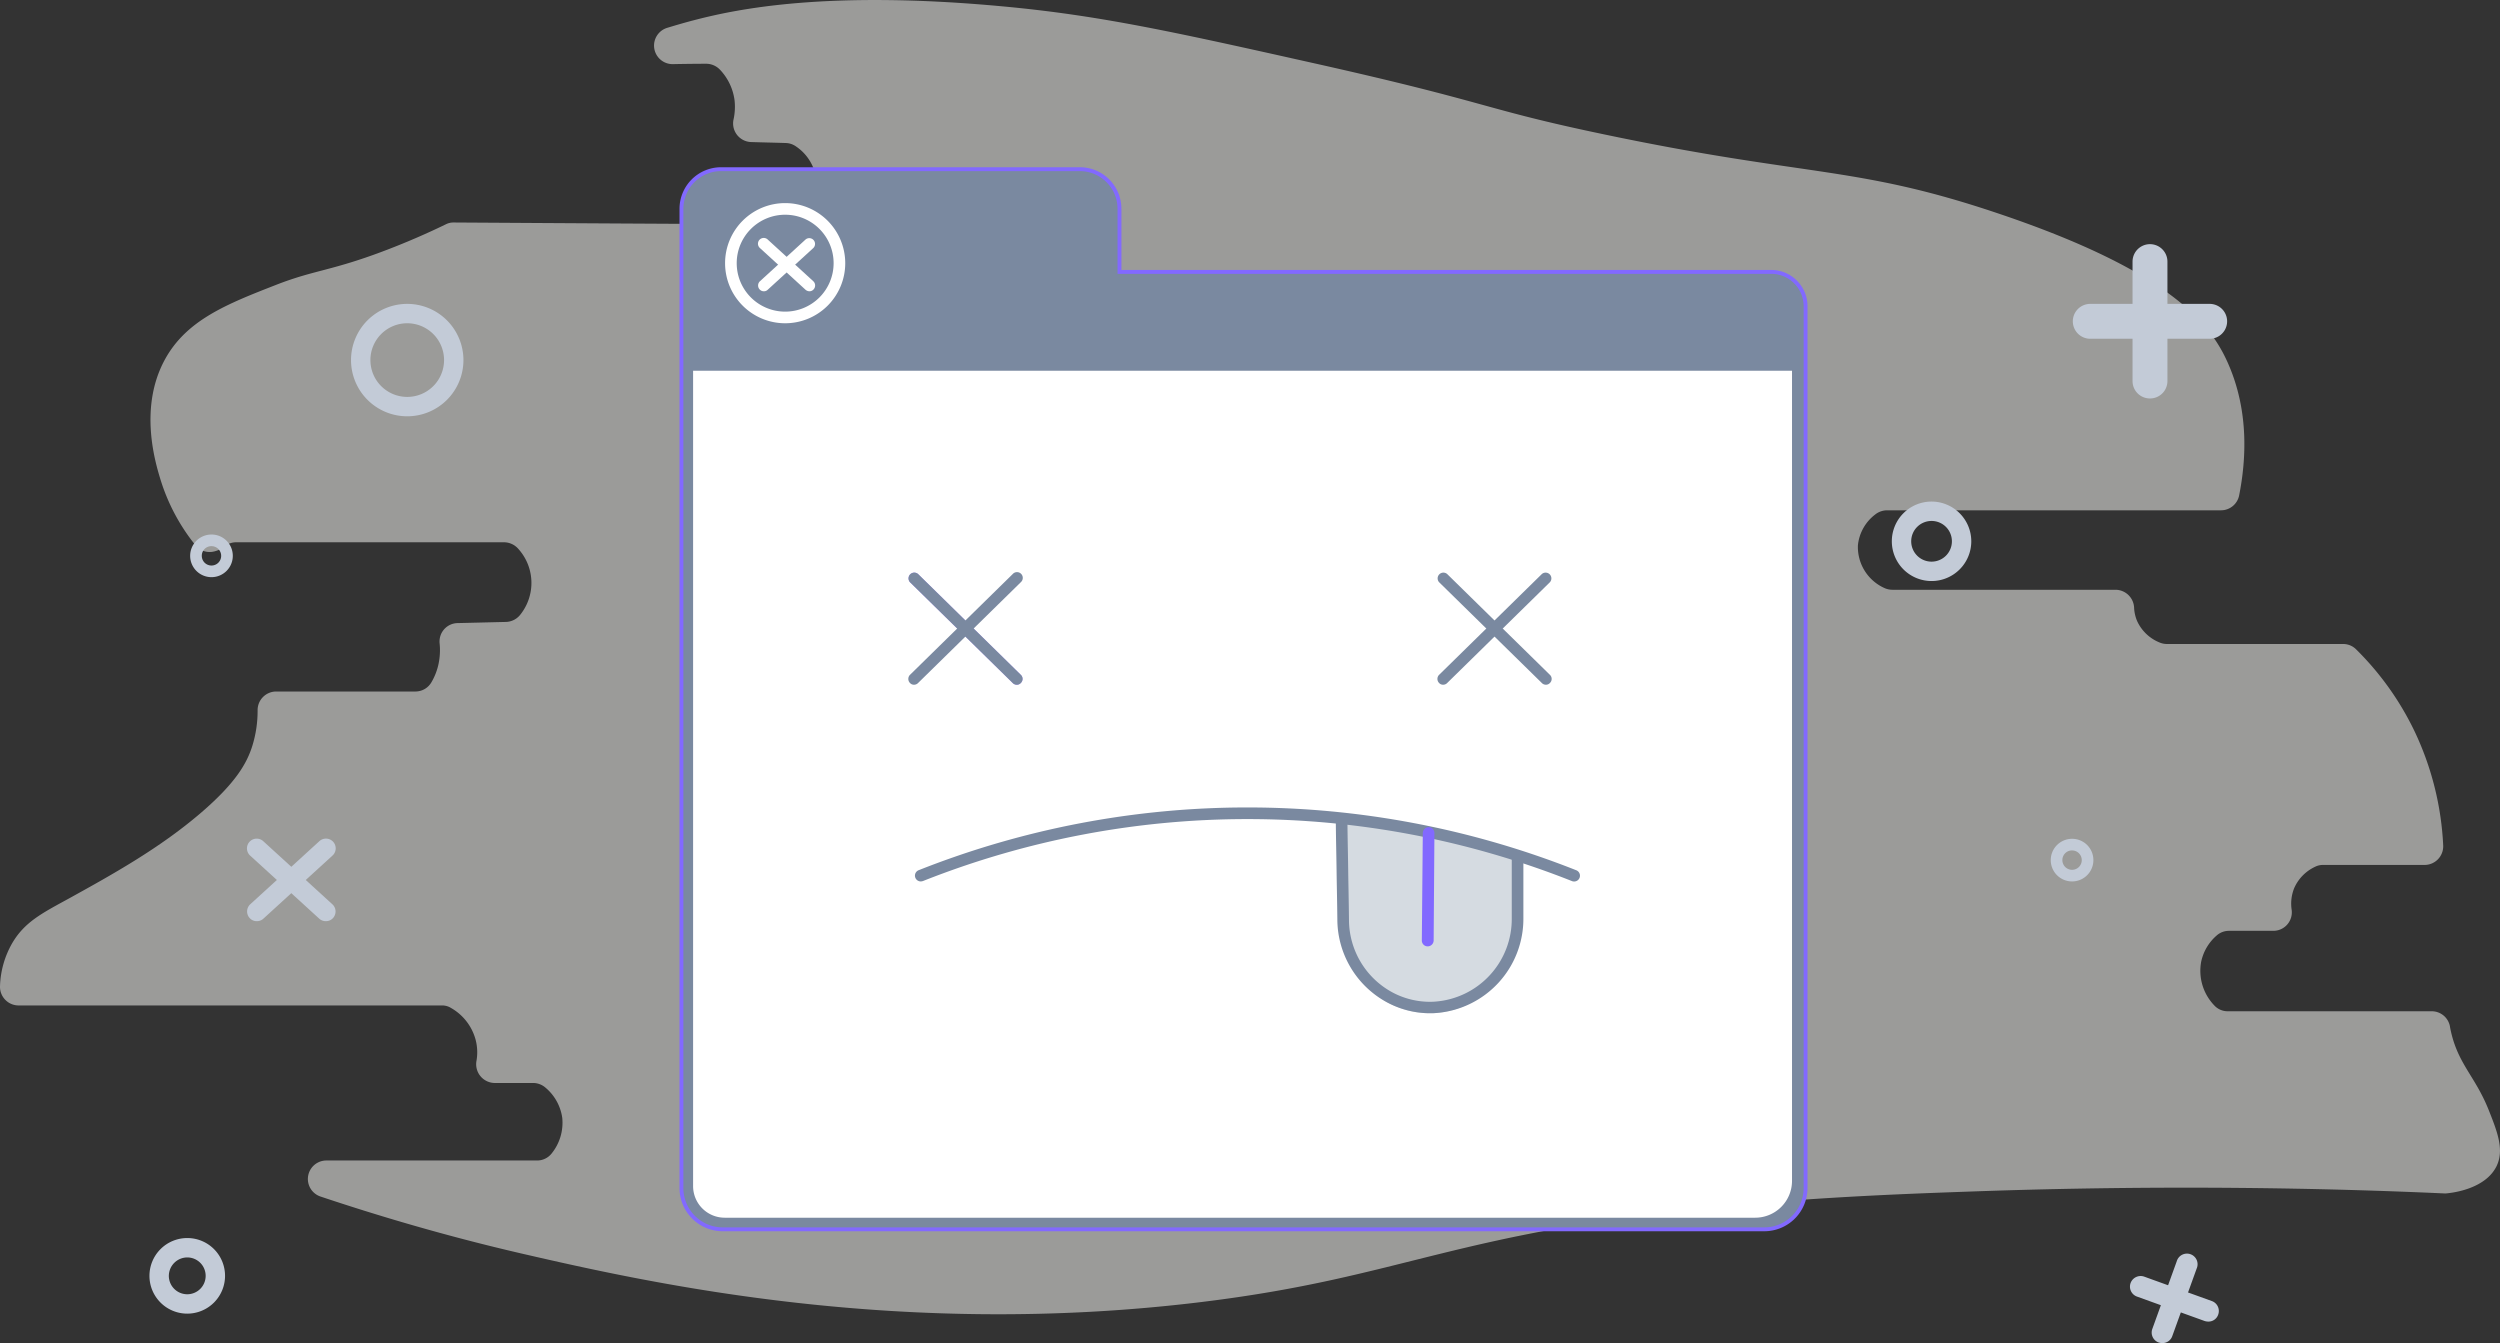 <svg xmlns="http://www.w3.org/2000/svg" width="399.876" height="214.829"><rect width="100%" height="100%" fill="#333333" stroke="none"/><g data-name="Group 26938"><g data-name="Group 26902" opacity=".54"><path data-name="Path 16959" d="M107.607 10.259a305.77 305.77 0 0 1 5.332-.062 3.044 3.044 0 0 1 2.2.93 8.74 8.74 0 0 1 2.356 4.929 9.458 9.458 0 0 1-.155 3.007 2.979 2.979 0 0 0 2.79 3.658c1.86.062 3.72.093 5.549.155a2.94 2.94 0 0 1 1.612.527 7.514 7.514 0 0 1 1.116 11.594 2.947 2.947 0 0 1-2.17.9q-26.831-.139-53.661-.31a2.69 2.69 0 0 0-1.3.31 119.006 119.006 0 0 1-9.3 4.03c-8.866 3.41-11.5 3.193-17.67 5.58-7.936 3.1-14.508 5.642-17.98 12.09-4.154 7.719-1.457 16.492-.62 19.22a31.455 31.455 0 0 0 5.549 10.385 2.9 2.9 0 0 0 2.449 1.085h.062a4.021 4.021 0 0 0 2.108-.868 3.009 3.009 0 0 1 1.891-.682h42.873a3.055 3.055 0 0 1 2.294 1.085 8.128 8.128 0 0 1 .279 10.509 3.007 3.007 0 0 1-2.263 1.147l-7.75.186a2.942 2.942 0 0 0-2.883 3.224 10.7 10.7 0 0 1-.186 3.379 9.773 9.773 0 0 1-1.116 2.852 2.955 2.955 0 0 1-2.573 1.488H44.18a2.977 2.977 0 0 0-2.976 2.976 18.952 18.952 0 0 1-.837 5.7c-.868 2.759-2.6 5.921-8.37 10.85-6.51 5.549-13.826 9.641-21.08 13.64-4.247 2.325-7.006 3.72-8.99 7.13a14.683 14.683 0 0 0-1.922 6.758 2.982 2.982 0 0 0 2.976 3.162h67.7a2.649 2.649 0 0 1 1.457.4 8.338 8.338 0 0 1 3.877 4.871 7.882 7.882 0 0 1 .186 3.658 3 3 0 0 0 2.945 3.472h6.138a3.009 3.009 0 0 1 1.891.682 7.719 7.719 0 0 1 2.759 4.9 7.814 7.814 0 0 1-1.705 5.7 2.953 2.953 0 0 1-2.325 1.116h-33.7a2.958 2.958 0 0 0-.93 5.766c9.176 3.069 19.964 6.293 32.147 9.114 20.677 4.774 60.544 13.671 108.811 7.75 32.953-4.03 40.176-11.346 85.561-15.5 14.508-1.333 27.032-1.8 37.51-2.17 31.31-1.116 57.289-.527 75.734.31a2.345 2.345 0 0 0 .465-.031c1.488-.155 6.138-.93 7.812-4.309 1.271-2.6.155-5.487-1.24-8.99-2.232-5.611-5.115-7.471-6.2-13.33v-.031a2.958 2.958 0 0 0-2.914-2.449h-32.638a2.889 2.889 0 0 1-2.17-.961 7.984 7.984 0 0 1-2.077-6.944 7.632 7.632 0 0 1 2.449-4.185 2.954 2.954 0 0 1 1.984-.775h7.1a2.958 2.958 0 0 0 2.945-3.348 6.643 6.643 0 0 1 .4-3.472 6.768 6.768 0 0 1 3.317-3.41 2.776 2.776 0 0 1 1.3-.31h16.245a2.985 2.985 0 0 0 2.976-3.1 47.822 47.822 0 0 0-4.588-18.29 46.872 46.872 0 0 0-9.331-13.082 2.934 2.934 0 0 0-2.077-.868h-28.18a3.018 3.018 0 0 1-1.054-.186 6.715 6.715 0 0 1-3.746-3.527 6.186 6.186 0 0 1-.465-2.108 2.994 2.994 0 0 0-2.976-2.852h-35.682a3.121 3.121 0 0 1-1.209-.248 7.194 7.194 0 0 1-4.309-6.882 7.086 7.086 0 0 1 2.79-4.929 3.062 3.062 0 0 1 1.829-.651h53.445a2.958 2.958 0 0 0 2.914-2.387c1.116-5.642 1.612-13.485-1.8-21.173-2.666-6.014-8.835-14.508-36.58-23.87-23.033-7.781-30.163-5.766-63.241-12.71-19.685-4.123-17.67-4.96-46.81-11.47-22.444-5.022-33.976-7.564-49.29-8.99-28.272-2.635-42.687.465-49.29 2.17-1.55.4-3.038.837-4.464 1.271a2.968 2.968 0 0 0 .93 5.794Z" fill="#f3f3f1"/></g><g data-name="Group 26905"><g data-name="Group 26903"><path data-name="Path 16960" d="M115.601 196.632a6.608 6.608 0 0 1-6.6-6.6V33.415a6.364 6.364 0 0 1 6.355-6.355h57.351a6.364 6.364 0 0 1 6.355 6.355V43.49h104.254a5.477 5.477 0 0 1 5.487 5.487v141.052a6.608 6.608 0 0 1-6.6 6.6Z" fill="#7a89a0"/></g><g data-name="Group 26904"><path data-name="Path 16961" d="M172.707 27.37a6.033 6.033 0 0 1 6.045 6.045V43.8h104.564a5.186 5.186 0 0 1 5.177 5.177v141.051a6.3 6.3 0 0 1-6.293 6.293H115.6a6.3 6.3 0 0 1-6.293-6.293V33.415a6.033 6.033 0 0 1 6.045-6.045h57.35m0-.62h-57.35a6.655 6.655 0 0 0-6.665 6.665v156.613a6.919 6.919 0 0 0 6.913 6.913h166.6a6.919 6.919 0 0 0 6.913-6.913V48.977a5.808 5.808 0 0 0-5.8-5.8H179.372v-9.765a6.655 6.655 0 0 0-6.665-6.665Z" fill="#8269ff"/></g></g><g data-name="Group 26906"><path data-name="Path 16962" d="M280.742 194.772H115.914a5.054 5.054 0 0 1-5.053-5.053V59.301h175.772v129.581a5.888 5.888 0 0 1-5.891 5.89Z" fill="#fff"/></g><g data-name="Group 26907"><path data-name="Path 16963" d="M162.632 109.521a.892.892 0 0 1-.651-.279l-16.43-16.12a.921.921 0 0 1 1.3-1.3l16.43 16.12a.9.9 0 0 1 0 1.3.844.844 0 0 1-.649.279Z" fill="#aa92ff"/></g><g data-name="Group 26910"><g data-name="Group 26908"><path data-name="Path 16964" d="M162.632 109.521a.892.892 0 0 1-.651-.279l-16.43-16.12a.921.921 0 0 1 1.3-1.3l16.43 16.12a.9.9 0 0 1 0 1.3.844.844 0 0 1-.649.279Z" fill="#7a89a0"/></g><g data-name="Group 26909"><path data-name="Path 16965" d="M146.203 109.522a.844.844 0 0 1-.651-.279.926.926 0 0 1 0-1.3l16.43-16.12a.921.921 0 1 1 1.3 1.3l-16.43 16.12a.893.893 0 0 1-.649.279Z" fill="#7a89a0"/></g></g><g data-name="Group 26913"><g data-name="Group 26911"><path data-name="Path 16966" d="M247.263 109.521a.892.892 0 0 1-.651-.279l-16.43-16.12a.921.921 0 0 1 1.3-1.3l16.43 16.12a.9.9 0 0 1 0 1.3.844.844 0 0 1-.649.279Z" fill="#7a89a0"/></g><g data-name="Group 26912"><path data-name="Path 16967" d="M230.834 109.522a.845.845 0 0 1-.651-.279.926.926 0 0 1 0-1.3l16.43-16.12a.921.921 0 0 1 1.3 1.3l-16.43 16.12a.892.892 0 0 1-.649.279Z" fill="#7a89a0"/></g></g><g data-name="Group 26914"><path data-name="Path 16968" d="M228.663 162.066a13.786 13.786 0 0 1-13.8-13.8v-17.2a141.724 141.724 0 0 1 27.59 5.58v11.625a13.786 13.786 0 0 1-13.79 13.795Z" fill="#d5dbe1"/></g><g data-name="Group 26915"><path data-name="Path 16969" d="M228.759 162.066h-.248a14.636 14.636 0 0 1-6.541-1.674 15.125 15.125 0 0 1-8.06-13.268c-.031-3.1-.093-5.487-.124-7.874s-.093-4.774-.124-7.874a.913.913 0 0 1 .93-.93.933.933 0 0 1 .93.93c.031 3.1.093 5.487.124 7.874s.093 4.774.124 7.874a13.216 13.216 0 0 0 7.037 11.656 12.771 12.771 0 0 0 5.7 1.457c.341 0 .713 0 1.054-.031a13.241 13.241 0 0 0 12.245-13.33v-9.92a.93.93 0 1 1 1.86 0v9.89a15.109 15.109 0 0 1-14.012 15.19 8.4 8.4 0 0 1-.895.03Z" fill="#7a89a0"/></g><g data-name="Group 26916"><path data-name="Path 16970" d="M147.286 140.987a.931.931 0 0 1-.341-1.8 142.742 142.742 0 0 1 105.153 0 .933.933 0 1 1-.682 1.736 140.822 140.822 0 0 0-103.789 0 1.316 1.316 0 0 1-.341.064Z" fill="#7a89a0"/></g><g data-name="Group 26917"><path data-name="Path 16971" d="M228.352 151.372a.933.933 0 0 1-.93-.93l.155-17.205a.954.954 0 0 1 .93-.93.933.933 0 0 1 .93.93l-.124 17.205a.96.96 0 0 1-.961.93Z" fill="#8269ff"/></g><g data-name="Group 26922"><g data-name="Group 26920"><g data-name="Group 26918"><path data-name="Path 16972" d="M129.462 46.591a.985.985 0 0 1-.62-.248l-7.285-6.665a.922.922 0 1 1 1.24-1.364l7.285 6.665a.927.927 0 0 1 .062 1.3.879.879 0 0 1-.682.312Z" fill="#fff"/></g><g data-name="Group 26919"><path data-name="Path 16973" d="M122.177 46.591a.879.879 0 0 1-.682-.31.927.927 0 0 1 .062-1.3l7.285-6.665a.922.922 0 0 1 1.24 1.364l-7.285 6.665a.84.84 0 0 1-.62.246Z" fill="#fff"/></g></g><g data-name="Group 26921"><path data-name="Path 16974" d="M125.587 34.346a7.75 7.75 0 1 1-7.75 7.75 7.753 7.753 0 0 1 7.75-7.75m0-1.86a9.61 9.61 0 1 0 9.61 9.61 9.618 9.618 0 0 0-9.61-9.61Z" fill="#fff"/></g></g><g data-name="Group 26925"><g data-name="Group 26923"><path data-name="Path 16975" d="M52.116 147.341a1.553 1.553 0 0 1-1.054-.4l-11.036-10.075a1.558 1.558 0 1 1 2.108-2.294l11.036 10.075a1.563 1.563 0 0 1 .093 2.2 1.5 1.5 0 0 1-1.147.494Z" fill="#c3cbd7"/></g><g data-name="Group 26924"><path data-name="Path 16976" d="M41.08 147.341a1.5 1.5 0 0 1-1.147-.5 1.564 1.564 0 0 1 .093-2.2l11.036-10.075a1.558 1.558 0 1 1 2.108 2.294l-11.036 10.075a1.5 1.5 0 0 1-1.054.406Z" fill="#c3cbd7"/></g></g><g data-name="Group 26926"><path data-name="Path 16977" d="M65.137 51.706a5.89 5.89 0 1 1-5.89 5.89 5.887 5.887 0 0 1 5.89-5.89m0-3.1a8.99 8.99 0 1 0 8.99 8.99 9 9 0 0 0-8.99-8.99Z" fill="#c3cbd7"/></g><g data-name="Group 26927"><path data-name="Path 16978" d="M29.95 201.127a2.945 2.945 0 1 1-2.945 2.945 2.964 2.964 0 0 1 2.945-2.945m0-3.1a6.045 6.045 0 1 0 6.045 6.045 6.033 6.033 0 0 0-6.045-6.045Z" fill="#c3cbd7"/></g><g data-name="Group 26928"><path data-name="Path 16979" d="M331.428 136.027a1.55 1.55 0 1 1-1.55 1.55 1.535 1.535 0 0 1 1.55-1.55m0-1.86a3.41 3.41 0 1 0 3.41 3.41 3.4 3.4 0 0 0-3.41-3.41Z" fill="#c3cbd7"/></g><g data-name="Group 26929"><path data-name="Path 16980" d="M33.826 87.357a1.55 1.55 0 1 1-1.55 1.55 1.535 1.535 0 0 1 1.55-1.55m0-1.86a3.41 3.41 0 1 0 3.41 3.41 3.4 3.4 0 0 0-3.41-3.41Z" fill="#c3cbd7"/></g><g data-name="Group 26930"><path data-name="Path 16981" d="M308.953 83.326a3.255 3.255 0 1 1-3.255 3.255 3.254 3.254 0 0 1 3.255-3.255m0-3.1a6.355 6.355 0 1 0 6.355 6.355 6.364 6.364 0 0 0-6.355-6.355Z" fill="#c3cbd7"/></g><g data-name="Group 26933"><g data-name="Group 26931"><path data-name="Path 16982" d="M343.891 63.734a2.779 2.779 0 0 1-2.79-2.79v-19.1a2.79 2.79 0 0 1 5.58 0v19.1a2.779 2.779 0 0 1-2.79 2.79Z" fill="#c3cbd7"/></g><g data-name="Group 26932"><path data-name="Path 16983" d="M353.439 54.186h-19.1a2.79 2.79 0 1 1 0-5.58h19.1a2.79 2.79 0 1 1 0 5.58Z" fill="#c3cbd7"/></g></g><g data-name="Group 26936"><g data-name="Group 26934"><path data-name="Path 16984" d="M345.875 214.828a1.945 1.945 0 0 1-.589-.093 1.691 1.691 0 0 1-1.023-2.17l3.906-10.819a1.7 1.7 0 1 1 3.193 1.147l-3.906 10.819a1.655 1.655 0 0 1-1.581 1.116Z" fill="#c3cbd7"/></g><g data-name="Group 26935"><path data-name="Path 16985" d="M353.222 211.388a1.946 1.946 0 0 1-.589-.093l-10.82-3.906a1.691 1.691 0 0 1-1.023-2.17 1.717 1.717 0 0 1 2.17-1.023l10.819 3.906a1.691 1.691 0 0 1 1.023 2.17 1.639 1.639 0 0 1-1.58 1.116Z" fill="#c3cbd7"/></g></g></g></svg>